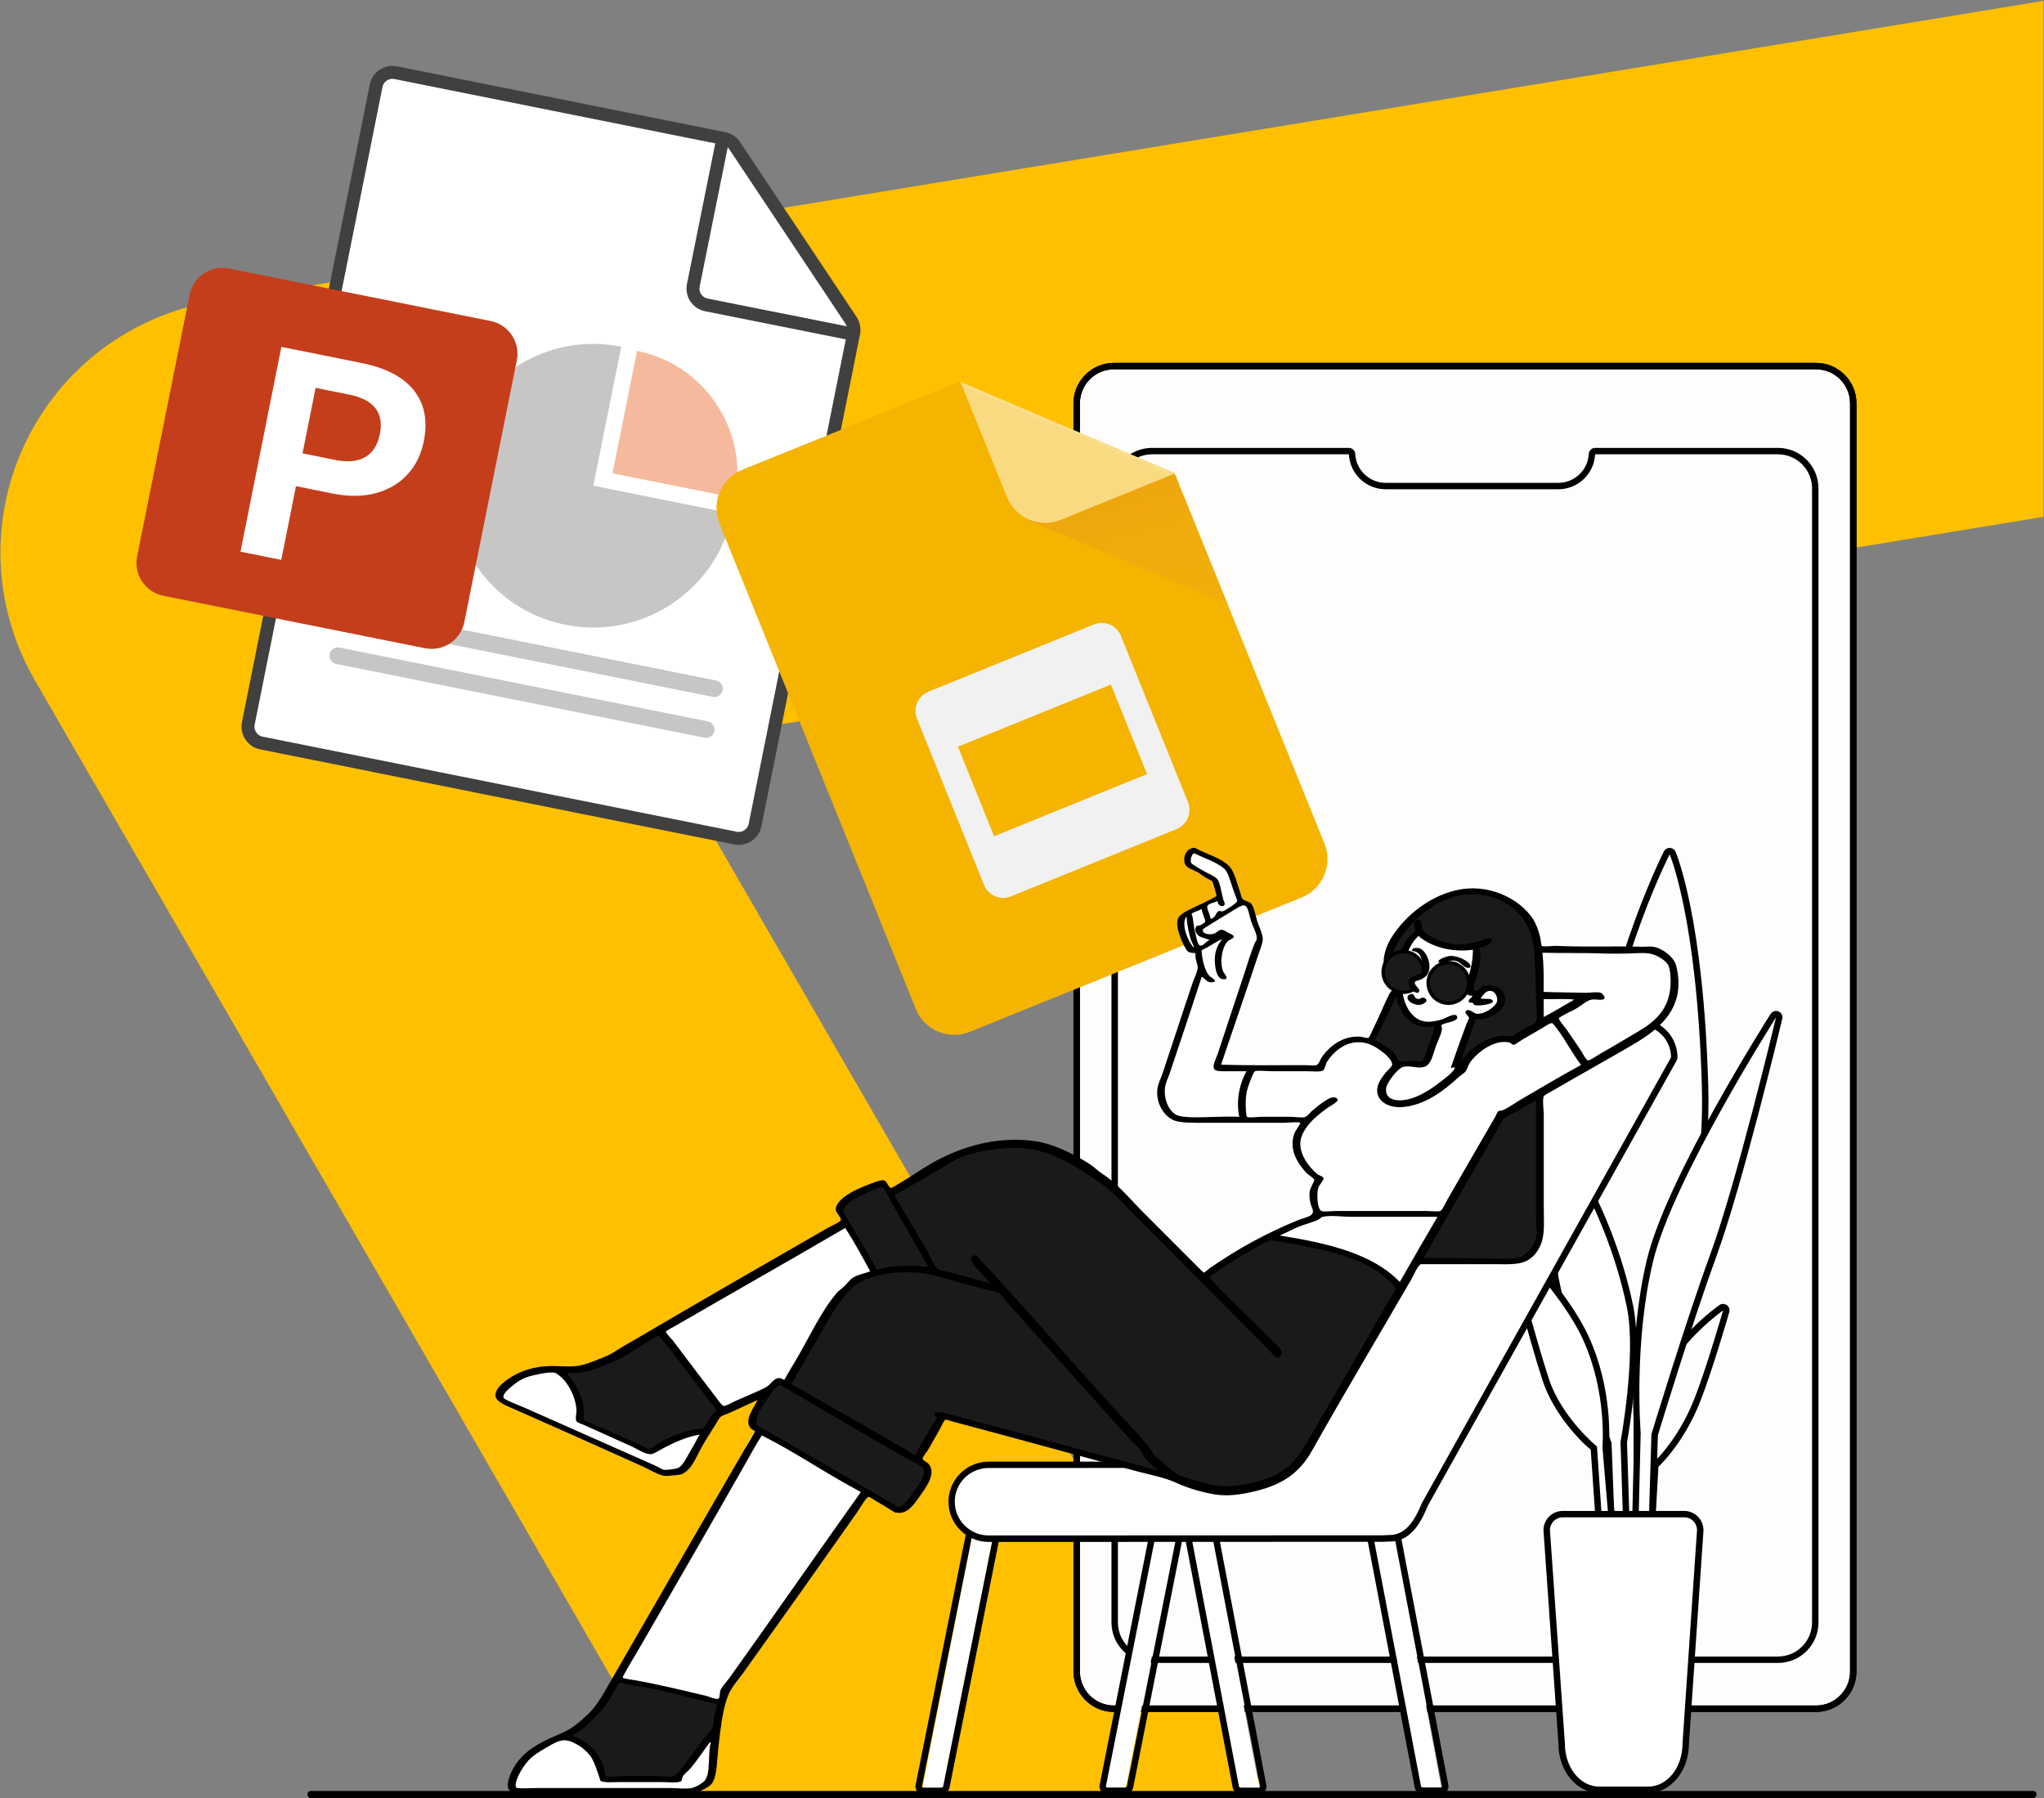 <svg xmlns="http://www.w3.org/2000/svg" xmlns:xlink="http://www.w3.org/1999/xlink" xml:space="preserve" overflow="hidden" viewBox="0 0 2044 1798"><rect x="0" y="0" width="2044" height="1798" fill="#808080" stroke="none"/><defs><path id="reuse-0" d="M3760.04 730.289c18.81 0 34.02 15.301 34.02 34.076V2032.35c0 18.86-15.28 34.07-34.02 34.07h-702.12c-18.81 0-34.02-15.3-34.02-34.07V764.365c0-18.849 15.28-34.076 34.02-34.076h702.12Zm0-6.431h-702.12c-22.29 0-40.44 18.183-40.44 40.507V2032.35c0 22.32 18.15 40.51 40.44 40.51h702.12c22.29 0 40.44-18.19 40.44-40.51V764.365c0-22.324-18.15-40.507-40.44-40.507Z"/></defs><defs><linearGradient id="b" x1="3031.78" x2="3077.56" y1="807.671" y2="979.493" gradientUnits="userSpaceOnUse" spreadMethod="reflect"><stop offset="0" stop-color="#ECA30E"/><stop offset=".1" stop-color="#ECA40D" stop-opacity=".996"/><stop offset=".2" stop-color="#EDA60D" stop-opacity=".992"/><stop offset=".3" stop-color="#EDA80D" stop-opacity=".992"/><stop offset=".4" stop-color="#EEA90D" stop-opacity=".992"/><stop offset=".5" stop-color="#EEAB0C" stop-opacity=".988"/><stop offset=".6" stop-color="#EFAC0C" stop-opacity=".984"/><stop offset=".7" stop-color="#EFAC0B" stop-opacity=".984"/><stop offset=".8" stop-color="#EFAD0A" stop-opacity=".984"/><stop offset=".9" stop-color="#EFAD09" stop-opacity=".98"/><stop offset="1" stop-color="#F0AE09" stop-opacity=".976"/></linearGradient><linearGradient id="c" x1="3049.02" x2="3093.94" y1="814.464" y2="985.254" gradientUnits="userSpaceOnUse" spreadMethod="reflect"><stop offset="0" stop-color="#ECA30E"/><stop offset=".1" stop-color="#ECA40D" stop-opacity=".996"/><stop offset=".2" stop-color="#EDA60D" stop-opacity=".992"/><stop offset=".3" stop-color="#EDA80D" stop-opacity=".992"/><stop offset=".4" stop-color="#EEA90D" stop-opacity=".992"/><stop offset=".5" stop-color="#EEAB0C" stop-opacity=".988"/><stop offset=".6" stop-color="#EFAC0C" stop-opacity=".984"/><stop offset=".7" stop-color="#EFAC0B" stop-opacity=".984"/><stop offset=".8" stop-color="#EFAD0A" stop-opacity=".984"/><stop offset=".9" stop-color="#EFAD09" stop-opacity=".98"/><stop offset="1" stop-color="#F0AE09" stop-opacity=".976"/></linearGradient><clipPath id="a"><path d="M1944 361h2044v1798H1944z"/></clipPath></defs><g transform="translate(-1944 -361)"><path fill="#FFC000" d="M3987.48 361.858v515.965L2604.14 1105.08l607.52 1050.78h-588.39l-644.62-1114.98c-41.85-72.398-45.48-160.609-9.69-236.186 35.79-75.578 106.41-128.697 188.93-142.29Z"/><path fill="#FFFDFC" d="M3056.82 2069.79c-20.56 0-37.34-16.71-37.34-37.32V765.168c0-20.539 16.71-37.31 37.34-37.31h703.32c20.56 0 37.34 16.697 37.34 37.31V2032.54c0 20.54-16.71 37.32-37.34 37.32h-703.32Z"/><use xlink:href="#reuse-0"/><use xlink:href="#reuse-0"/><path d="M3721.99 815.286c18.84 0 34.06 15.297 34.06 34.067V1983.37c0 18.83-15.29 34.06-34.06 34.06h-626.02c-18.84 0-34.07-15.3-34.07-34.06V849.353c0-18.843 15.31-34.067 34.07-34.067h196.93c.96 19.435 17.06 34.953 36.79 34.953h172.61c19.73 0 35.84-15.444 36.8-34.953h182.89Zm0-6.428H3539.1c-3.4 0-6.2 2.66-6.35 6.06-.81 16.182-14.19 28.893-30.45 28.893h-172.61c-16.25 0-29.62-12.711-30.45-28.893-.13-3.4-2.94-6.06-6.34-6.06h-196.93c-22.31 0-40.49 18.178-40.49 40.495V1983.37c0 22.31 18.18 40.49 40.49 40.49h626.02c22.31 0 40.49-18.18 40.49-40.49V849.353c0-22.317-18.18-40.495-40.49-40.495Z"/><path d="M3667.11 1671.29s-17.36 60.24-29.53 90.39c-16.6 41.16-41.45 63.11-41.45 63.11l-4.38 78.72-4.81-2.45 1.86-77.16s-4.24-28.6 14.97-76.71c17.51-43.75 63.34-75.9 63.34-75.9Zm0-6.43c-1.5 0-2.75.44-3.79 1.18-2.75 1.93-47.69 34.14-65.48 78.71-16.1 40.35-16.76 68.89-15.35 78.93-.15 0-2.01 77.16-2.01 77.16-.07 2.43 1.26 4.73 3.49 5.84l4.83 2.44c.89.44 1.93.74 2.95.74 1.12 0 2.23-.3 3.2-.81 1.85-1.11 3.11-3.04 3.19-5.17l4.29-76.13c6.46-6.28 26.7-27.94 41.08-63.63 11.72-29.05 27.89-84.55 29.6-90.54.29-.66.37-1.4.37-2.22.07-3.61-2.82-6.5-6.37-6.5Z"/><path d="M3613.64 1215.28s27.46 64.03 32.22 231.89c4.76 167.94-68.3 289.84-68.3 289.84v253.23l-11.98 1.26.45-253.68s-29.85-117.9-25.67-243.35c4.82-145.02 73.28-279.19 73.28-279.19Zm0-6.42c-2.46 0-4.62 1.33-5.73 3.48-.67 1.33-69.2 137.11-74.02 281.91-4.03 119.6 23.06 233.73 25.66 244.37l-.44 252.88c0 1.85.74 3.55 2.15 4.73 1.19 1.04 2.76 1.63 4.32 1.63h.67l11.98-1.26c3.27-.37 5.72-3.1 5.72-6.36v-251.53c8.48-14.93 72.77-134.09 68.31-291.69-4.69-167.21-31.56-231.59-32.67-234.24-.97-2.29-3.2-3.77-5.73-3.92h-.22Z"/><path fill="#FFF" d="M3564.21 2032.86c-.83 0-1.57-.3-2.16-.81-.67-.6-1.04-1.41-1.04-2.22l-8.65-225c-2.16-5.68-22.66-60-42.79-121.02-21.24-64.5-30.72-201.64-31.09-207.47-.07-1.57.89-2.89 2.39-3.33.29-.08.59-.15.81-.15 1.2 0 2.31.67 2.92 1.78 11.11 13.95 67.91 89.76 89.59 193.66 9.93 47.51-5.73 131.96-6.47 135.57l7.45 225.22c.07 1.7-1.27 3.18-3.05 3.33l-7.91.44Z"/><path d="M3482.82 1475.23c.15.28 65 80.62 88.08 193.06 9.79 47.49-6.39 134.48-6.39 134.48l7.28 226.21-7.65.44-8.6-225.76s-21.17-56.52-42.27-121.53c-20.97-64.88-30.37-206.47-30.45-206.9Zm0-6.37c-.59 0-1.1.07-1.68.22-2.95.82-4.86 3.54-4.64 6.58.37 5.85 9.78 143.51 30.81 208.45 19.41 59.7 39.11 112.96 42.06 120.81l8.52 224.72c.08 1.71.81 3.33 2.07 4.52 1.17 1.11 2.72 1.7 4.25 1.7.37 0 8.02-.44 8.02-.44 3.46-.23 6.1-3.11 6.04-6.59l-7.28-225.47c1.61-8.94 15.72-89.8 6.24-136.26-21.54-104.67-77.94-181.15-89.03-195.43.22.3.35.67.43.74-1.25-2.22-3.46-3.55-5.81-3.55Z"/><path fill="#FFF" d="M3590.09 1998.86c-.22 0-.5 0-.74-.07l-9.45-2.37c-1.46-.37-2.42-1.72-2.42-3.2l4.76-199.83c-.07-.59-6.96-90.89 12.33-172.44 19.28-81.62 117.84-238.95 122.03-245.61.59-.96 1.61-1.48 2.71-1.48.44 0 .8.07 1.24.22 1.47.59 2.21 2.15 1.84 3.7-.37 1.63-39.17 166.06-65.05 237.77-23.54 65.02-55.81 172.36-58 179.84l-5.95 200.36c0 .96-.51 1.85-1.25 2.44-.72.45-1.39.67-2.05.67Z"/><path d="M3720.03 1378.28s-39.23 164.64-65.7 236.83c-24.85 67.83-58.9 180-58.9 180l-6.01 200.33-9.56-2.37 4.82-199.36s-7.26-89.55 12.39-171.36c19.58-81.87 122.96-244.07 122.96-244.07Zm0-6.42h-.6c-1.04.07-2.07.44-2.88 1.04-.6.37-1.12.88-1.56 1.4-.15.21-.3.37-.38.58-4.96 7.84-104.19 164.27-123.77 245.92-18.98 79.29-12.99 166.78-12.54 173.05l-4.82 199.06c-.07 3.03 1.93 5.62 4.89 6.36l9.58 2.37c.52.15 1.04.22 1.56.22 1.4 0 2.74-.44 3.85-1.33 1.56-1.18 2.44-2.96 2.53-4.88l5.99-199.5c3.12-10.27 35.16-115.06 58.52-178.89 25.59-69.84 63.42-227.23 65.78-237.05.23-.59.3-1.26.3-1.93 0-3.46-2.81-6.35-6.3-6.42h-.15Z"/><path fill="#FFF" d="M3548.31 1903.86c-.59 0-1.19-.15-1.63-.44-.89-.52-1.5-1.48-1.57-2.52l-6.35-91.6c-9.09-7.08-37.8-34.9-48.85-68.34-13.71-41.48-38.1-133.23-38.32-134.12-.37-1.4.22-2.81 1.49-3.54.52-.29 1.05-.44 1.64-.44.82 0 1.64.3 2.23.89 2.1 1.98 52.29 49.59 73.84 96.17 24.76 53.37 20.14 106.95 19.91 109.23l7.76 88.43c.15 1.34-.67 2.67-1.95 3.17l-6.86 2.96c-.44.08-.89.15-1.34.15Z"/><path d="M3454.88 1605.22s50.81 48.72 72.13 95.29c24.34 53.31 19.41 107.8 19.41 107.8l7.65 89.09-6.77 2.96-6.32-92.94c-.37-.08-35.59-29.28-48.24-68.09-13.76-41.84-37.86-134.11-37.86-134.11Zm0-6.36c-1.11 0-2.21.3-3.24.89-2.43 1.48-3.69 4.35-2.95 7.09.22.89 24.27 92.93 37.88 134.56 10.43 31.94 36.46 59.89 48.15 69.13l6.18 90.35c.15 2.06 1.26 3.91 3.1 5.02 1.02.59 2.13.96 3.3.96.88 0 1.77-.15 2.57-.52l6.78-2.96c2.5-1.11 4.04-3.69 3.81-6.43l-7.57-88.57c.52-6.43 3.67-58.55-20-110.46-21.55-47.17-71.4-95.3-73.53-97.28-1.33-1.19-2.87-1.78-4.48-1.78Z"/><path fill="#FFF" d="M3543.66 2149.86c-20.54 0-37.25-20.48-37.25-45.66l-14.93-212.22c0-8.98 7.17-16.12 15.97-16.12h121.06c8.8 0 15.97 7.14 15.97 15.9L3630 2104.42c0 24.96-16.71 45.44-37.25 45.44h-49.09Z"/><path d="M3628.2 1878.24c7.12 0 12.83 5.69 12.83 12.81l-14.53 213.69c0 23.63-15.27 42.75-34.19 42.75h-49.23c-18.9 0-34.17-19.12-34.17-42.75l-14.98-213.69c0-7.12 5.79-12.81 12.83-12.81h121.44Zm0-6.38h-121.44c-10.61 0-19.28 8.6-19.28 19.19v.44l14.97 213.47c.09 26.97 18.25 48.9 40.63 48.9h49.23c22.32 0 40.5-21.93 40.63-48.9l14.54-213.47v-.44c-.07-10.59-8.67-19.19-19.28-19.19Z"/><path fill="#FFF" d="M3141.91 1836.86h-18c-.89 0-1.56.52-1.41 1.26l59.67 310.47c.16.68.98 1.27 1.87 1.27h18c.9 0 1.57-.52 1.42-1.27l-59.68-310.47c-.15-.74-.97-1.26-1.87-1.26ZM2928.34 1842.86h17.72c.88 0 1.54.52 1.4 1.26l-60.01 304.48c-.15.67-.96 1.26-1.84 1.26h-17.72c-.88 0-1.54-.52-1.39-1.26l60-304.48c.15-.74.96-1.26 1.84-1.26ZM3325.43 1836.86h-17.55c-.88 0-1.46.52-1.39 1.19l58.2 310.54c.15.68.96 1.27 1.83 1.27h17.55c.88 0 1.53-.52 1.39-1.27l-58.2-310.54c-.15-.67-.96-1.19-1.83-1.19Z"/><path fill="#FFF" d="M3111.1 1842.86h17.94c.89 0 1.56.52 1.42 1.26l-60.75 304.48c-.15.67-.97 1.26-1.86 1.26h-17.94c-.89 0-1.56-.52-1.41-1.26l60.74-304.48c.15-.67.97-1.26 1.86-1.26Z"/><path d="M3143.11 1836.3c.89 0 1.7.52 1.85 1.26l59.09 309.74c.15.67-.52 1.26-1.4 1.26h-17.82c-.89 0-1.71-.52-1.85-1.26l-59.09-309.74c-.15-.67.52-1.26 1.4-1.26h17.82Zm0-6.44h-17.82c-2.44 0-4.66 1.04-6.14 2.81-1.4 1.7-1.92 3.92-1.55 6.01l59.09 309.73c.74 3.71 4.14 6.45 8.14 6.45h17.82c2.43 0 4.66-1.04 6.14-2.81 1.4-1.7 1.99-3.86 1.54-6.01l-59.08-309.74c-.67-3.7-4.07-6.44-8.14-6.44ZM2946.58 1842.28c.89 0 1.56.52 1.41 1.25l-60.81 303.73c-.15.67-.98 1.26-1.87 1.26h-17.95c-.9 0-1.57-.52-1.42-1.26l60.81-303.73c.15-.66.98-1.25 1.87-1.25h17.96Zm0-6.42h-17.96c-4.03 0-7.53 2.72-8.2 6.49L2859.59 2146c-.37 2.22.15 4.44 1.57 6.05 1.49 1.78 3.73 2.81 6.2 2.81h17.95c4.1 0 7.53-2.73 8.21-6.49l60.81-303.65c.45-2.15-.14-4.36-1.56-6.06-1.42-1.78-3.73-2.8-6.19-2.8ZM3325.13 1836.3c.89 0 1.71.51 1.85 1.18l59.09 309.69c.15.65-.52 1.24-1.4 1.24h-17.82c-.89 0-1.7-.5-1.85-1.24l-59.09-309.69c-.15-.67.52-1.18 1.4-1.18h17.82Zm0-6.44h-17.82c-2.43 0-4.66 1.04-6.14 2.81-1.4 1.7-1.99 3.85-1.54 5.99l59.08 309.75c.67 3.71 4.07 6.45 8.14 6.45h17.82c2.44 0 4.66-1.04 6.14-2.81 1.41-1.7 1.92-3.93 1.56-6l-59.1-309.68c-.74-3.77-4.14-6.51-8.14-6.51Z"/><path d="M3129.7 1842.2c.87 0 1.54.52 1.39 1.26l-60.17 303.73c-.15.66-.97 1.25-1.86 1.25h-17.76c-.89 0-1.55-.51-1.4-1.25l60.17-303.73c.15-.66.97-1.26 1.85-1.26h17.78Zm0-6.34h-17.78c-3.99 0-7.45 2.72-8.12 6.49L3043.63 2146c-.45 2.15.14 4.35 1.54 6.05 1.48 1.78 3.69 2.81 6.13 2.81h17.76c4 0 7.39-2.73 8.12-6.42l60.19-303.72c.37-2.22-.15-4.44-1.56-6.06-1.55-1.78-3.75-2.8-6.11-2.8Z"/><path fill="#FFF" d="M2932.59 1899.86c-20.47 0-37.11-16.62-37.11-36.93 0-20.38 16.64-37 37.11-37l228.18-.08 228.79-409.32.22-.44c6.06-13.22 15.22-33.23 34.74-33.23h158.63c19.43 0 35.33 15.81 35.33 35.3 0 .52-.15 1.11-.37 1.56l-249.26 446.01c-4.43 10.71-13.9 33.76-34.89 33.76 0 0-6.2.3-7.76.3l-393.61.07Z"/><path d="M3582.99 1386.2c17.73 0 32.06 14.39 32.06 32.1l-249.13 445.59c-5.62 13.52-14.4 32.03-32.14 32.03 0 0-6.2.3-7.75.3l-393.36.15c-18.69 0-33.91-15.13-33.91-33.72 0-18.68 15.15-33.72 33.91-33.72l229.99-.09 229.64-410.54c5.98-13.13 14.4-32.1 32.06-32.1h158.63Zm0-6.34h-158.56c-21.5 0-31.17 21.1-37.6 35.12l-.22.45-227.63 407.08-226.24.06c-22.23 0-40.26 18.01-40.26 40.15 0 22.13 18.1 40.14 40.26 40.14l393.36-.15c1.63 0 8.12-.29 8.12-.29 22.61 0 32.66-23.84 37.54-35.64l248.91-445.3c.51-.96.81-2 .81-3.11 0-21.32-17.29-38.51-38.49-38.51ZM3977.3 2158.85H2254.66c-1.77 0-3.18-1.54-3.18-3.5s1.41-3.5 3.18-3.5H3977.3c1.78 0 3.18 1.54 3.18 3.5s-1.4 3.5-3.18 3.5Z"/><path fill="#FFF" stroke="#404040" stroke-miterlimit="8" stroke-width="12.965" d="m2668.09 499.527-328.33-65.84c-9.03-1.812-17.81 4.037-19.62 13.07l-127.83 637.583c-1.81 9.03 4.04 17.82 13.07 19.62l474.05 95.07c9.03 1.81 17.82-4.04 19.62-13.07l98.61-491.859c.86-4.332-.03-8.84-2.47-12.519l-116.5-174.948c-2.45-3.68-6.26-6.238-10.6-7.107Z"/><path fill="none" stroke="#404040" stroke-miterlimit="8" stroke-width="12.965" d="m2666.9 499.358-29.59 146.939c-1.82 9.021 4.05 17.792 13.11 19.6l147.56 29.461"/><path fill="#F5BA9D" d="M2581.04 711.858c67.68 13.56 111.54 79.376 97.98 147l-122.54-24.551 24.56-122.449Z"/><path fill="#C8C6C4" d="M2676.48 874.576c-16.46 82.005-100.64 133.204-182.73 107.118-62.38-19.827-103.62-81.696-97.87-146.866 7.54-85.743 87.28-143.618 169.36-127.175l-27.92 139.044 139.16 27.879Zm-24.65 207.764-114.6-22.96-139.16-27.88-114.6-22.97c-4.52-.9-8.92 2.03-9.83 6.55-.9 4.51 2.03 8.91 6.55 9.81l114.6 22.96 139.16 27.89 114.59 22.95c4.53.91 8.92-2.03 9.82-6.54.91-4.51-2.01-8.91-6.53-9.81Zm8.21-40.9-114.61-22.96-139.15-27.881-114.61-22.958c-4.51-.905-8.92 2.026-9.82 6.54-.91 4.515 2.03 8.914 6.54 9.819l114.61 22.96 139.15 27.87 114.59 22.97c4.53.91 8.92-2.03 9.83-6.54.91-4.52-2.02-8.91-6.53-9.82Z"/><path fill="#C43E1C" d="m2107.3 956.72 261.76 52.48c18.07 3.62 35.65-8.09 39.27-26.156l52.49-261.763c3.63-18.07-8.08-35.658-26.16-39.282l-261.75-52.483c-18.08-3.624-35.66 8.088-39.29 26.159l-52.48 261.764c-3.63 18.069 8.09 35.658 26.16 39.281Z"/><path fill="#FFF" d="M2305.78 724.041c24.14 4.856 41.52 14.005 52.17 27.413 10.64 13.416 13.92 30.41 9.82 50.955-2.64 13.198-8.15 24.288-16.54 33.287-8.39 9.003-19 15.175-31.83 18.532-12.82 3.341-26.94 3.466-42.33.369l-37.08-7.464-14.72 73.725-40.79-8.211 40.9-204.789 80.4 16.183Zm-59.25 90.326 32.38 6.515c12.62 2.539 22.71 1.6 30.31-2.803 7.58-4.414 12.47-12.103 14.66-23.072 4.26-21.299-5.96-34.441-30.68-39.416l-33.57-6.757-13.1 65.533Z"/><path fill="#F1F1F1" d="m3021.4 979.6-166.31 67.06c-10.55 4.25-15.7 16.34-11.42 26.86l67.3 165.7c4.27 10.52 16.4 15.64 26.95 11.38l166.31-67.05c10.56-4.26 15.7-16.34 11.43-26.86l-67.3-165.707c-4.28-10.514-16.41-15.637-26.96-11.383Zm53.14 149.17-153.52 61.89-36.24-89.22 153.52-61.9 36.24 89.23Z"/><path fill="url(#b)" d="m2955.17 874.426 199 84.656-52.8-131Z"/><path fill="#F4B400" d="m2903.38 742.858-217.09 87.887c-21.08 8.53-31.34 32.755-22.8 53.834l196.36 485.451c8.53 21.08 32.74 31.35 53.82 22.83l332-134.43c21.07-8.53 31.33-32.75 22.81-53.82l-149.86-370.489-115.23-27.687-100.01-63.576Z"/><path fill="#F1F1F1" d="m3038.06 985.362-165.7 67.308c-10.51 4.27-15.64 16.39-11.38 26.95l67.05 166.31c4.27 10.56 16.35 15.69 26.87 11.42l165.69-67.3c10.52-4.27 15.65-16.4 11.39-26.96l-67.06-166.301c-4.26-10.557-16.34-15.698-26.86-11.427Zm52.95 149.708-152.95 62.12-36.11-89.55 152.95-62.13 36.11 89.56Z"/><path fill="url(#c)" d="m2971.48 880.849 200 84.01-53.06-130Z"/><path fill="#FADA80" d="m2904.48 742.857 46.46 115.119c8.55 21.203 32.6 31.425 53.74 22.845l114.8-46.586-215-91.378Z"/><path fill="#FFF" fill-opacity=".102" d="m2903.48 742.857 1.29 3.208 210.52 89.792 3.19-1.297Z"/><path fill="#FFF" d="M3241.5 1827.8s61.14-106.01 117.23-203.37c.89-1.55 112.07-3.18 112.96-4.66 16.7-28.97 11.24-57.51 11.89-85.22 1.11-43.92.89-81.48.89-81.48l106.15-60.08s22.32-14.64 26.46-36.67c4.14-22.03-.66-41.1-17.88-44.35-17.22-3.27-116.79-1.26-116.79-1.26s-2.81-37.04-27.72-47.76c-24.91-10.72-55.81-19.21-89.08 6.8-57.51 45.03-28.53 79.32-28.53 79.32l-20.92 52.04s-20.84-8.49-33.27 3.4c-12.41 11.9-19.14 24.69-19.14 24.69l-102.75-1.7 42.65-125.37-10.19-34.52s-3.41-4.22-5.99-3.85c-2.52.37-3.41.45-3.41.45l-11.52-34.96s-32.23-21.96-36.67-17.89c-4.44 3.99-7.02 7.98-4.29 11.97 2.74 4 25.58 17.45 25.58 17.45l3.4 17.88-31.57 15.38s-7.47.52-5.54 11.09c1.92 10.57 6.28 24.25 10.65 26.01 4.36 1.79 7.69-.43 7.69-.43s0 11.08.44 14.04c.43 3.03 2.13 5.99 2.13 5.99l-39.24 113.84s-5.25 22.85 8.13 29.42c13.38 6.58 19.59 6.8 19.59 6.8l117.23-.44s-15.59 11.31-9.82 26.83c5.84 15.6 22.17 34.96 22.17 34.96s-6.8 5.47-5.55 13.68c1.26 8.21 3.85 20.48 3.85 20.48s-30.09 12.64-56.7 28.54c-26.61 15.96-57.13 32-57.13 32l-100.6-95.94s-53.74-44.51-105.35-34.97c-60.46 11.16-105.69 46.86-105.69 46.86s-3.85-10.65-12.8-8.13c-8.95 2.58-40.5 16.41-40.5 23.43 0 7.1 5.09 14.05 5.09 14.05l-232.77 136.83s-29.19 14.49-49.9 12.34c-20.69-2.14-41.9 2.22-49.45 8.95-7.53 6.73-16.62 13.89-12.34 18.33 4.22 4.43 163.73 75.47 163.73 75.47s15.08 3.4 21.74-5.53c6.64-8.96 32.37-50.35 32.37-50.35l50.26-27.27s-18.47 24.31-16.63 29.86c1.85 5.47 4.66 11.09 4.66 11.09L2542.23 2069s-16.78 21.29-39.26 29.87c-22.47 8.5-40.65 24.16-44.35 32.37-3.7 8.2-8.49 19-3.4 20.48 5.1 1.47 181.18 2.14 181.18 2.14s16.99-4.58 20.04-23.44c3.02-18.85 3.46-43.61 3.83-51.15.37-7.54 7.25-25.58 7.25-25.58l141.56-199.95s26.46 20.55 33.25 17.89c6.81-2.66 21.29-24.03 24.77-29.43 8.2-12.71-5.11-17.89-5.11-17.89l25.59-46.86 269.43 75.47s30.23 2.81 49.89-5.54c19.66-8.28 34.6-19.58 34.6-19.58Z"/><path fill="#1A1A1A" d="m3484.48 1383.97-25.43 15.42s-16.46-3.56-30.5 7.27c-14.03 10.81-21.15 25.2-21.15 25.2l-8.08-2.6 16.53-49.15s13.51.3 21.6-7.71c8.08-8.01 11.62-18.23 5.07-20.98-6.46-2.66-11.46-1.26-11.46-1.26l-11.46 7.27-5.96-4.68s1.99-10.96 4.63-18.82c2.64-7.86 2.14-25.65 2.14-25.65s-21.83 2.81-35.21-2.6c-13.37-5.41-20.79-11.94-20.79-11.94s-12.27 7.42-15.65 17.13c-3.45 9.64-4.63 15.79-4.63 15.79l-3.23 13.93-7.79-7.03s-4.41-22.4 10.13-37.66c14.63-15.28 39.25-44.19 67.83-44.04 28.51.15 65.11 10.61 69.07 47 4.12 36.47 4.34 85.11 4.34 85.11ZM3485.33 1458.86l-40.31 17.46-83.54 145.95 90.75.44s29.7 10.21 31.84-30.27c2.06-40.48 1.26-133.58 1.26-133.58Z"/><path fill="#1A1A1A" d="m3382.48 1385-12.96 37.73-29.39 2.13s-3.74-7.5-9.06-11.92c-5.4-4.4-15.59-9.33-15.59-9.33l22.03-48.75 5.62.44s-1.27 19.78 15.15 26.69c16.41 7.06 24.2 3.01 24.2 3.01ZM3344.48 1653.07s-4.36-15.01-28.61-28.68c-24.61-13.9-100.09-29.86-101.41-25.88 0 0-20.92 10.79-32.38 17.08-11.46 6.21-31.12 22.62-31.12 22.62l-93.81-88.7s-46.19-47.08-89.51-45.62c-16.19.52-41.25 1.71-63.5 10.21-37.33 14.33-70.73 38.81-70.73 38.81s-.67-10.28-8.95-8.51c-8.28 1.78-40.87 19.96-40.96 24.69-.07 4.73 3.85 12.35 3.85 12.35l32.37 51.15s-25.12 5.99-41.31 30.67c-16.27 24.77-45.17 79.32-45.17 79.32s-7.82-2.81-12.78 1.26c-4.95 4.14-25.58 34.37-23.88 39.25 1.7 4.81 7.25 8.94 7.25 8.94l136.01 81.83s13.97-8.65 20.92-18.78c6.94-10.12 12.71-21.58 10.64-24.69-2.07-3.1-8.51-7.69-8.51-7.69l23.88-44.34 232.77 61.35s19.66 17.01 60.54 11.09c40.88-5.91 49.16-5.99 78.87-51.16 29.58-45.08 85.53-146.57 85.53-146.57ZM2665.48 2062.83l-5.99 26.39-39.23 49.76-73.73.88s-1.56-20.13-12.79-27.2c-11.22-7.08-27.26-14.89-27.26-14.89s25.49-14.82 31.99-22.94c6.43-8.1 21.73-33.97 21.73-33.97l105.28 21.97ZM2665.37 1769.79c-1.57-1.84-61.19-77.93-61.19-77.93s-30.47 21.15-52.13 28.78c-21.66 7.65-55.57 11.03-55.57 11.03s17.03 7.19 21.14 20.79c4.03 13.5 5.59 28.35 5.59 28.35l70.21 33.05s21.15-16.23 33.63-17.34c12.47-1.1 24.56-5.06 24.56-5.06s15.32-19.84 13.76-21.67Z"/><path d="M3138.99 1208.86h-2.13c-7.97 1.76-9.6 10.33-8.12 15.36 1.54 5.17 8.27 6.06 13.65 9.39 2 1.25 4.43 3.18 6.79 4.64 2.52 1.56 6.5 3.11 7.24 4.29.52.82 4.29 13.3 3.84 14.48-.37.89-7.82 4.29-10.19 5.54-4.29 2.29-7.75 3.55-10.63 5.1-6.65 3.54-16.32 6.72-17.86 13.22-1.41 5.68 1.39 14.1 3.83 20.02 1.48 3.54 4.57 9.96 6.42 11.51 1.78 1.41 4.22 1.41 7.68 1.71-.81 6.12 2.44 10.86 2.14 14.91-.37 4.44-3.32 9.61-5.09 14.92-10.26 30.22-19.64 59.63-29.83 89.91-1.63 4.94-4.35 10.18-5.09 14.47-2.81 16.1 7.31 29.84 17.05 33.24 6.94 2.44 19.49 2.15 29.83 2.15h80.03c3.4 0 14.17-1.19 15.72 0 .6.44-4.94 8.34-5.53 9.81-6.72 16.62 3.09 31.11 11.88 40.49 1.33 1.39 7.38 5.17 7.69 6.79.21 1.48-4.14 7.76-4.66 11.89-.44 3.4-.07 6.79.45 9.83 1.03 6.21 5.1 9.23 1.25 13.21-1.92 2-9.15 3.78-11.52 4.66-32.99 13.22-62.16 29.41-89.84 48.53-1.33.96-5.62 4.66-5.99 4.66-.66 0-5.98-5.55-8.12-7.68-17.93-17.95-36.47-36.49-54.04-54.08-12.32-12.34-24.44-27.55-40.02-37.44-3.17-2.07-5.6-4.59-8.49-6.79-5.97-4.52-12.91-8.29-19.12-11.53-14.91-7.68-28.64-13.45-47.25-14.92-37.58-3.03-71.76 9.15-97.46 24.3-9.15 5.39-18.09 11.81-28.49 17.88-2.07 1.17-8.94 5.61-9.82 5.53-3.18-.37-3.85-7.01-7.68-7.68-2.66-.44-7.97 1.69-11.52 2.95-9.07 3.33-21.63 8.79-28.13 14.04-3.1 2.52-8.19 7.39-8.12 12.33.08 3.11 5.76 7.83 5.09 10.64-.44 1.78-10.19 6.06-14.46 8.5-63.2 36.27-125.45 72.16-188.2 109.02-7.23 4.21-14.39 8.2-21.7 12.78-4.65 2.96-7.83 4.81-14.03 7.25-6.43 2.5-14.54 6.05-22.14 7.68-10.49 2.21-22.31-.16-35.37.89-11.01.8-21.7 3.91-30.64 8.92-5.91 3.33-19.86 12.05-18.75 20.91.73 5.84 11.43 9.76 18.31 12.78 43.7 19.28 85.04 37.75 128.98 57.54 6.71 3.03 15.28 8.49 21.7 9.38 2.29.3 5.09-.3 8.12-.44 3.98-.23 7.24-.59 8.94-1.26 10.04-3.84 14.91-17.94 20.44-27.69 3.99-7.02 8.94-14.64 13.67-22.17 1.55-2.5 3.24-6.05 4.64-7.24 2.37-1.98 6.57-2.96 9.38-4.28 9.97-4.66 16.47-7.38 27.68-12.78-2.06 6.21-14.91 20.83-5.97 28.96.73.66 3.32 1.7 3.4 2.13.29.98-8.64 15.52-9.83 17.45-45.84 79.32-91.98 158.87-137.47 238.06-6.12 10.63-11.67 20.31-20.44 28.51-3.92 3.62-7.98 7.16-11.89 10.2-8.27 6.49-18.82 9.67-29.38 14.91-14.62 7.18-27.1 16.18-34.49 32-2.14 4.5-5.16 12.7-2.58 17.05 2.14 3.55 6.28 3.55 11.52 4.66h172.84c3.61-1.48 14.69-5.55 18.3-9.83 4.51-5.38 5.16-16.17 5.99-25.55.74-8.87 1.61-18.1 2.58-25.12 2.14-15.51 4.36-32.43 11.07-43.88 3.17-5.39 7.68-10.48 11.51-15.73 38.55-53.84 76.42-107.33 114.52-161.47 2.73-3.92 9.23-15.52 11.89-15.73 1.11-.07 5.68 3.39 7.23 4.28 3.24 1.85 5.61 3.11 7.68 4.29 5.02 2.87 10.34 7.98 16.17 7.68 9.23-.52 15.5-10.79 20-17.06 5.9-8.2 17.06-23.06 8.12-32.35-1.61-1.71-5.46-3.04-5.53-5.11-.08-1.39 4.66-7.09 5.98-9.38 4.28-7.53 7.02-12.55 11.07-19.57 1.26-2.14 4.13-9.31 5.98-9.82.45-.15 7.01 1.92 9.38 2.59 61.88 16.47 122.93 33.37 183.02 49.41 13.07 3.47 26.58 5.91 37.88 11.07 11.88 5.48 24.29 9.09 37.5 11.53 13.66 2.52 27.84.37 41.72-2.96 28.12-6.79 44.73-18.9 57.07-40.92 31.89-56.8 65.86-113.53 98.79-170.4 1.7-2.89 7.23-15.73 10.18-15.73H3438c12.41 0 23.55.81 31.9-2.96 7.97-3.63 13.66-11.59 16.17-20.47 2.73-9.59 1.7-22.15 1.7-34.5v-91.58c0-4.44-1.56-14.56 0-18.32.59-1.4 7.38-4.72 10.19-6.42 24.58-14.27 50.78-28.89 74.49-42.63 26.57-15.36 59.06-36.19 47.7-81.76-2.07-8.28-13.73-17.44-22.96-18.77-3.55-.52-6.79.15-11.08 0-29.31-.81-58.48.52-86.45-.89-2.44-.14-12.34 1.34-14.04 0-.28-.22-1.02-6.57-1.24-7.68-1.78-7.83-4.51-14.84-7.68-19.58-13.15-19.86-44.45-36.18-77.46-28.13-27.08 6.64-49.83 25.41-63.41 46.46-7.98 12.34-12.77 31.83-2.15 43.43 1.41 1.55 6.57 4.65 5.55 8.13-.46 1.48-2.37 1.25-3.85 2.57-.88.83-2.14 3.04-2.58 3.85-4.58 9.46-9.59 21.71-14.92 32.35-1.33 2.74-4.27 10.12-5.53 10.64-1.33.52-6.64-1.18-8.49-1.26-17.57-.81-29.84 9.53-37.07 19.14-2.58 3.39-3.76 8.42-6.42 9.38-2.28.8-7.9 0-11.88 0-29.23 0-55.09.37-83.43-.44 11.22-33.46 25.54-74.68 37.07-109.47 1.69-5.17 4.86-12.33 4.64-16.62-.22-4.96-3.77-11.97-5.53-17.44-1.63-4.94-2.96-13.66-5.99-17.43-1.76-2.22-6.86-2.59-8.92-5.09-1.2-1.48-1.63-5.03-2.59-7.68-2.51-7.18-4.66-16.18-8.49-22.17-6.57-10.11-25.7-14.7-36.26-20.9Zm29.39 57.1c1.1-1.33-.74-4.07-1.25-5.98-1.56-5.7-3.03-16.12-5.55-19.58-2.28-3.11-10.03-6.2-13.21-8.05-2.07-1.26-12.55-6.94-13.21-8.5-1.48-3.46 1.26-10.41 3.39-9.38 9.01 4.35 21.19 8.13 29.39 14.92 3.98 3.25 5.53 10.27 8.05 17.43.81 2.3 1.55 4.81 2.57 7.68.67 1.85 2.81 6.35 2.59 7.7-.44 2.06-12.77 9.89-14.91 10.18-.67.08-2.88-.66-3.4-.44-3.39 1.4-3.02 7.53-8.49 7.68.44-3.02-3.98-10.11-2.95-12.78.96-2.58 8.94-3.55 10.18-5.1-.5 3.63 4.22 7.31 6.8 4.22Zm266.09 33.24c-1.11-.74-4.81.59-7.68 1.7-15.06 5.9-31.97 5.98-46.01-.45-5.23-2.44-12.47-5.9-14.46-10.64-.23-.59-.3-8.05-2.95-8.93-2.07-.67-3.99.96-4.66 2.14-1.98 3.11 1.11 6.65.45 8.94-.45 1.39-5.02 4.28-6.35 5.98-7.75 9.53-11.89 24.15-13.67 38.79-9.22-12.42.37-31.41 6.8-40.05 13.95-18.75 37.51-39.74 66.01-41.29 37.65-2.07 64.6 22.6 66.44 58.8.81 15.58 1.7 32.43 1.7 50.67 0 4.59 1.7 14.11 0 17.88-.89 2-11.01 6.2-12.77 7.24-4.44 2.59-8.71 6.64-12.78 7.23-2.8.45-5.83-.66-8.49-.44-18.82 1.63-33.95 15.36-41.27 25.56 4.06-10.7 7.01-20.01 11.08-31.1.81-2.29 2.73-9.9 3.84-10.63 1.54-1.04 5.31-.08 7.24-.45 8.62-1.7 21.7-9.23 22.14-18.75.44-8.29-6.2-14.19-12.32-14.93-2.15-.22-9.31.15-10.19.44-1.41.52-4.22 5.46-6.35 5.09-5.47-.8.15-12.77 1.24-17.05 2.89-10.49 4-18.32 1.71-26.44 3.1.51 16.98-5.39 11.3-9.31Zm-275.46 25.92c.44 5.25 2.14 14.11 7.23 14.92 8.79 1.41 1.55-5.75.89-7.68-3.92-10.12-.74-24.82 4.64-30.2 1.56-1.56 6.07-2.74 5.98-4.66-.06-1.63-3.91-2.89-5.53-3.84-1.91-1.11-4.72-2.96-6.35-2.96-3.92 0-4.72 3.48-9.38 4.28-4.87.83-9.75-.65-9.82-3.83 0-1.11 2.88-2.81 3.84-3.41 9.75-6.2 17.06-10.4 26.44-16.17 2.28-1.41 8.71-6.06 11.88-5.09 3.4.96 4.73 11.14 6.42 16.17 1.92 5.76 6.06 12.55 5.53 17.43-.13 1.19-1.46 2.73-2.13 4.28-4.14 9.98-7.16 20.47-10.63 31.11-8.35 25.25-17.71 52.81-25.98 78.37-2 6.12-5.99 12.63-3.85 16.17 1.63 2.74 9.38 2.15 14.91 2.15h17.43c-6.35 10.93-10.93 28.65-7.23 45.58-15.73-.74-33.01.8-47.7.43-4.14-.06-9.97-.52-13.65-1.69-8.49-2.81-14.78-15.97-12.78-28.96.66-4.22 3.1-8.94 4.66-13.59 10.47-31.24 22.29-66.48 31.89-96.25 3.24 1.48 4.87 5.84 9.81 5.53 8.12-.5-.44-4.72-2.13-6.42-3.48-3.39-6.29-12.48-7.25-19.57-.96-7.38-1.24-5.47 4.29-8.49 4.65-2.59 13.06-8.05 15.73-8.5-5.09 6.13-8.2 13.44-7.16 24.89Zm-9.83-42.17c-.07.29-3.53 2.72-5.09 3.4-.66.28-2.51.06-2.95.43-3.33 2.52-1.56 6.88.44 8.94 2.96 3.11 8.27 3.18 12.34 5.55-4 .07-6.44 6.5-10.2 5.09-2.07-.74-3.62-8.79-4.65-13.22-1.41-5.69-1.78-11.52-2.58-15.73-.07-.59-1.04-2.22-.89-2.59.59-1.48 9.68-3.99 10.18-5.09-.5 2.73 4.14 11.22 3.4 13.22Zm-13.58 19.65c.82 2.13 2.52 3.98 2.15 5.98-4.96-4.88-13.45-23.41-7.25-31.11.74 9.09 2.44 18.1 5.1 25.13Zm253.32 136.72c-10.79 8.64-25.49 19.73-41.29 21.71-9.96 1.26-19.11-2.06-17.41-12.33.96-5.98 11.88-19.65 17.04-20.91 7.53-1.76 13.15 2.07 21.27 0 1.63-.43 4.13-2.8 5.09-4.28 2.89-4.2 3.85-9.67 6.35-16.62 2.15-5.83 5.92-12.99 5.99-17.43 0-1.18-1.11-2.59-.44-3.39 2.29-2.59 15.94-3.18 15.72-7.68-.3-6.29-11.74.8-14.47 1.69-4.43 1.48-9.15 2.29-12.78 2.59-17.42 1.18-26.27-16.48-27.68-31.54-.14-1.48-.66-3.92-.44-5.11.07-.29 1.17-.51 1.26-2.13.22-2.44-.45-4.88-.45-7.25.15-15.43 7.16-32.05 15.73-39.59.81-.74.65.37 1.24.89 11.9 9.6 31.69 15.73 53.24 12.77-.07 10.79-1.62 17.51-4.29 26.82-2.2 7.83-6.79 19.58 3.85 19.13-.81 2.81-5.02 3.54-3.4 6.43.81 1.4 1.55-.37 3.84.89.89.51.45 1.84 2.15 2.14 5.68 1.04 17.63-1.48 17.85-3.4.61-4.28-8.62-2.28-12.32-3.39 3.55-4.52 5.9-8.65 11.51-7.24 3.18.8 5.69 6.27 5.1 9.81-.89 5.4-12.63 13.6-20.44 12.79-2.89-.3-6.95-4.96-9.84-3.4-4.2 2.22 1.85 5.25 2.15 7.68.07.59-1.78 3.92-2.58 5.99-5.53 14.84-11.08 30.43-15.72 43.87 1.24.07 3.31-1.19 4.27 0-1.85 3.92-6.12 7.25-10.1 10.49Zm160.06-124.83c7.23.29 14.39 0 21.7 0 7.6 0 15.87-1.19 22.96 0 6.72 1.1 16.46 6.86 18.74 11.89 2 4.43 2.52 13.44 2.15 20.01-1.47 24.23-15.73 36.28-32.34 46.03-11.73 6.87-24.35 14.62-37.06 21.71-2.88 1.63-11.37 7.39-12.78 7.24-2.57-.22-5.75-7.46-7.66-10.2-5.55-8.05-9.01-13.51-14.48-21.27-.67-.96-7.9-9.16-7.24-11.08.08-.22 6.29-3.69 8.12-4.65 3.41-1.92 5.33-2.44 8.5-4.29 6.93-3.98 10.48-8.27 16.16-9.37 3.55-.68 11.53 1.54 12.77-1.26.74-1.62-2.65-5.17-3.83-5.53-3.7-1.2-10.34.06-14.91 0-10.93-.31-27.62-.31-42.16-.89.15-13.67.22-27.19-1.26-39.16 21.86.59 40.68-.07 62.62.82Zm-170.33 72.83c-2.36 9.08-5.25 16.98-8.49 26-.74 2.07-2.59 8.05-3.4 8.49-2.37 1.33-9.97 0-11.88 0-3.03 0-10.27 1.04-12.34 0-1.18-.59-2.29-5.02-3.4-6.42-5.31-6.72-13.14-11.09-20.44-14.03 7.75-14.04 14.17-29.56 21.7-43.88 3.92 18.32 15.13 33.53 38.25 29.84Zm109.04-9.39v-17.86c10.05.29 21.26-.6 30.64.44-10.18 5.83-20.08 12.03-30.64 17.42Zm-21.7 81.84c-6.42 3.7-12.84 8.66-19.57 11.53-.74.3-3.61.37-4.28.89-.74.52-1.99 3.98-3.4 6.42-16.46 28.08-30.71 53.26-46.8 80.97-2 3.46-5.54 11.51-7.68 12.33-2.51.96-9.53 0-14.47 0h-89.41c-4.43 0-12.41 1.11-14.91 0-4.58-2.07-4.88-18.69-2.96-23.86.74-2 5.46-7.16 5.09-8.94-.37-1.77-4.64-2.81-5.97-3.83-7.9-6.29-21.41-22.54-16.17-37.46 4.43-12.55 15.94-21.65 25.99-28.96 2.66-1.91 10.47-5.83 10.19-8.11-.45-3.26-5.92-2.89-9.38-.89-6.86 3.98-10.56 7.31-16.17 11.89-2.14 1.77-4.66 5.75-7.68 6.42-3.1.59-9.23-.43-14.02-.43h-28.95c-4.42 0-12.77 1.32-14.47 0-.96-.74-1.25-9.68-1.25-12.79 0-10.86 1.7-15.95 4.64-23.41.96-2.52 3.4-8.79 4.66-9.38 2.22-1.04 11.82 0 17.06 0h34.48c5.16 0 14.1 1.03 16.6-.89 1.77-1.33 2.66-6.65 3.84-8.5 5.76-9.08 16.47-18.98 29.83-19.56 9.82-.46 16.17 3.02 22.97 7.68 4.13 2.87 12.62 9.52 12.32 14.92-.07 1.91-5.38 6.2-6.79 8.12-2.51 3.24-5.03 6.72-6.42 9.83-6.95 15.79 7.59 25.32 22.96 24.3 23.48-1.63 43.05-17.36 56.63-29.85 2.44-2.22 5.53-3.98 6.79-5.54 1.98-2.44 2.66-5.99 4.28-8.49 5.91-9.31 23.47-23.93 39.12-20.91 1.85.37 4.07 2.59 4.66 2.59 1.55 0 7.75-4.58 9.38-5.54 7.53-4.44 11.73-6.79 19.11-11.08 3.77-2.15 9.38-6.65 11.08-4.65 10.49 12.03 17.35 27.04 28.14 41.29-20.53 11.22-39.44 22.53-59.07 33.89Zm-23.85 29.33c1.85-3.16 3.39-7.16 5.09-8.93 3.55-3.63 11.45-6.65 16.17-9.39 5.83-3.39 11.89-7.01 16.61-9.38v119.3c0 5.68 1.11 11.66.45 16.62-1.04 7.46-7.75 16.62-14.47 20.02-6.14 3.1-15.06 2.14-24.29 2.14-24.36 0-50.65-.88-74.05-.45 22.88-40.99 49.98-87.52 74.49-129.93Zm-547.07 144.42c-3.11-.89-11.08-2.07-13.22-3.41-3.54-2.14-7.98-13.73-10.64-18.32-9.14-15.8-17.78-29.91-27.24-46.01-1.55-2.66-5.53-8.57-5.1-9.83.15-.44 6.73-3.92 8.14-4.64 14.83-8.35 27.68-16.18 41.26-23.86 5.1-2.81 10.85-7.1 16.61-9.38 12.56-5.03 34.11-8.87 51.98-9.39 36.32-.96 65.34 20.09 89.41 36.63 10.71 7.33 20.37 18.7 29.82 28.15 43.64 43.66 86.82 87.32 130.68 131.19 3.11 3.1 12.62 14.25 15.36 14.04.44 0 3.68-3.11 3.83-3.85.68-3.77-5.24-8.64-7.68-11.08-16.82-16.84-31.82-31.47-47.25-46.83-6.49-6.5-12.99-12.64-17.85-19.13 14.24-9.68 28.79-19.42 44.66-28.14 3.68-2 12.63-7.68 16.17-8.05 4.73-.52 12.84 1.62 19.12 2.58 6.65.96 13.36 2.44 18.3 3.4 29.54 5.9 58.18 14.1 77.9 30.65 3.61 3.03 10.27 8.49 10.18 11.9 0 1.85-4.79 7.97-6.79 11.51-25.25 43.96-48.36 84.58-73.67 127.8-9.6 16.47-17.57 32.27-31.54 41.73-11.95 8.12-31.82 14.03-51.08 15.73-14.98 1.33-24.88-2.36-36.62-5.53-6.65-1.78-13.22-3.18-18.32-5.99-3.68-2.08-7.53-5.91-11.51-9.39-3.92-3.39-8.64-6.42-11.52-9.81-1.85-2.22-2.8-4.96-4.65-7.24-12.48-15.45-26.43-29.33-39.57-43.88-43.41-48.08-85.43-96.25-129.87-144.41-2.21-2.37-3.9-5.32-6.42-4.28-7.08 3.02 2.36 12.33 4.65 14.92 1.92 2.07 4.07 4.35 5.98 6.42 1.85 2 5.02 5.02 4.66 6.35-11.97-3.46-25.48-6.94-38.17-10.55Zm-62.17-5.55c-3.39.52-10.11 2.74-11.88 2.14-1.56-.51-2.96-4.94-4.29-7.23-7.53-13.22-14.32-24.38-21.26-36.2-1.55-2.58-8.27-12.41-8.12-15.36.15-2.15 3.68-5.98 5.09-7.24 3.62-3.18 9.08-5.61 15.72-8.94 2.74-1.4 17.28-9.01 19.13-6.42 4.05 5.68 7.38 12.99 11.08 19.56 11.06 19.58 23.18 40.12 33.65 59.25-12.54-1.1-27.01-1.25-39.12.44Zm510.9 14.93c-27.17-28.37-72.13-38.86-120.05-46.47 5.61-2.44 11.66-5.68 18.32-8.49 6.49-2.8 13.95-4.36 20-7.24 1.63-.74 2.96-2.59 4.66-2.96 7.81-1.84 19.63 0 28.49 0h85.56c.3 0 .52.07.45.44-12.62 21.36-25.03 43.14-37.43 64.72Zm-633.08 104.81c-4.44 2.74-14.41 6.72-21.27 9.83-3.24 1.48-6.42 2.72-10.64 4.65-3.09 1.48-9.29 4.95-11.06 4.66-2.15-.37-6.14-6.59-7.68-8.5-15.37-19.95-28.14-36.94-42.97-56.65-1.11-1.48-7.61-7.84-7.24-9.4.15-.5 8.94-5.16 11.08-6.42 56.04-32.5 113.48-64.93 167.74-96.69 1.24-.74.74.08 1.24.89 8.58 13.07 17.65 29.91 24.29 42.18-5.75 2.22-12.17 3.17-17.41 6.42-2.59 1.56-5.03 5.02-7.68 7.68-2.73 2.74-6.06 4.95-8.12 7.24-15.58 18.03-27.62 44.4-40.03 65.59-4.42 7.55-8.85 14.79-12.76 21.73-8.49-5.92-12.4 3.61-17.49 6.79Zm181.76 27.26c-4.36-1.18-12.69-2.96-14.02-.44-.82 1.54 2.35 2.5 2.13 4.65-.15 1.18-3.91 6.12-5.53 8.93-4.06 7.09-6.72 11.46-10.64 18.32-1.26 2.21-4.35 9.09-5.09 9.39-1.63.59-6.13-3.4-7.68-4.29-36.77-20.98-71.98-41.22-108.53-62.19-1.99-1.19-7.46-3.18-7.68-4.66 0-.08 3.03-4.95 3.84-6.43 9.23-15.8 18.23-31.61 26.81-46.45 5.09-8.87 9.74-17.88 15.71-26 5.77-7.83 12.78-16.99 20.46-21.73 6.42-3.98 16.83-7.01 25.99-8.94 10.25-2.13 21.04-2.28 31.89-1.69 13.95.67 27.25 5.54 41.28 9.37 9.73 2.67 20.88 5.55 30.19 8.07 3.68 1.02 8.19 1.32 10.63 2.57 2.52 1.26 5.61 6.07 8.94 9.83 42.07 46.99 83.34 93.3 125.13 139.31 3.11 3.4 7.16 6.51 9.38 9.83 1.48 2.21 1.7 4.36 2.59 5.53 2.72 3.85 7.01 7.46 10.18 10.2.81.66 3.03 1.33 2.59 2.96-69.03-18.32-139.03-37.83-208.57-56.14Zm-288.6-77.12c16.69 20.01 32.71 42.18 49.4 63.89 1.69 2.22 7.23 8.72 7.23 9.38-.07.82-3.7 3.63-4.29 4.28-1.83 2.3-7.16 12.94-9.37 14.05-1.69.81-6.06.36-8.5.88-12.47 2.52-23.69 7.17-34.02 12.78-3.18 1.7-9.53 6.79-11.89 6.79-1.26 0-5.02-2.65-7.68-3.83-16.91-7.61-31.53-13.9-48.14-21.27-2.36-1.04-8.27-2.96-8.49-3.41-.74-1.25.15-6.36 0-8.49-.89-15.29-8.56-28.37-16.17-37.09-2.88-3.31 3.61-1.55 6.79-1.7 8.64-.43 17.8-3.17 25.99-6.35 7.98-3.17 16.32-6.49 22.96-10.18 12.47-7.03 23.63-15.45 34.48-20.91.59-.3 1.11.37 1.26.44.59.08.07.3.44.74Zm29.75 115.45c-2.95 5.02-6.86 13.74-11.95 15.74-2.15.88-10.93 1.99-13.59 1.7-2.07-.23-6.13-3.04-9.82-4.65-44.52-19.8-86.31-38.2-130.67-57.91-2.52-1.11-19.35-7.47-20.02-9.4-1.33-3.83 5.02-8.79 7.68-11.07 8.57-7.46 14.17-9.9 25.99-12.34 5.09-1.04 13.06-2.65 17.43-1.69 1.91.43 4.86 2.95 6.42 4.28 7.01 6.35 14.32 18.99 15.35 32.35.3 3.4-1.48 8.79 0 11.9.67 1.39 6.28 3.02 8.94 4.28 17.13 7.83 30.56 13.67 46.43 20.91 4.72 2.13 13.45 8.05 19.2 7.68 3.02-.22 8.05-3.7 11.51-5.55 11.23-5.98 23.7-11.74 37.07-14.03-2.95 5.46-6.21 11.38-9.97 17.8Zm91.56-66.92c39.94 23.64 82.9 48.38 124.32 72.4 3.47 1.98 16.76 7.89 17.87 10.62 3.1 7.98-7.24 19.51-9.38 22.62-2.65 3.83-10.03 15.88-15.73 16.16-.81 0-5.16-3.39-8.12-5.09-39.13-22.9-77.14-44.4-116.21-67.29-4.35-2.58-16.54-8.06-17.41-11.09-.67-2.13.66-7.09 1.7-9.81 1.61-4.22 5.23-9.76 9.36-15.75 2.96-4.28 8.79-13.73 12.78-13.21.52.07.52.29.82.44Zm-51.91 292.66c-3.11 4.28-7.46 8.57-8.94 12.33-.51 1.26-.44 7.25-1.7 8.12-2.07 1.34-9.95-2.07-11.88-2.57-25.17-5.98-46.06-11.16-71.54-15.75-1.99-.37-11.44-1.47-12.33-2.57-.52-.6 1.11-3.11 1.26-3.41 4.49-8.2 11.89-20.45 15.35-26.37 35.59-61.52 70-121.13 104.32-181.49 5.68-10.03 11.38-20.45 17.43-30.2.81-1.33 1.55-.3 2.14 0 33 16.62 63.79 38.11 97.53 55.76-42.82 60.06-88.08 125.35-131.64 186.15Zm-129.87 34.5c6.57-7.03 10.56-13.97 15.36-22.17 1.85-3.1 3.62-8.72 6.79-7.68 7.69 2.51 15.87 3.03 24.66 4.66 20.01 3.83 38.99 9.22 59.21 14.03 3.11.74 10.93 2.14 11.51 3.4.37.8-2.13 8.2-2.57 10.63-.67 3.92-.67 8.64-1.7 11.53-1.48 3.92-6.35 8.34-9.38 12.33-6.94 9.23-11.22 15.95-18.76 25.11-1.83 2.29-8.18 10.72-10.62 11.53-4.07 1.26-11.67 0-17.06 0h-34.04c-2.66 0-14.98 1.55-17.05 0-.3-.22-1.11-5.09-1.69-7.24-5.47-18.62-14.92-26.22-31.89-33.24 11.36-5.68 18.52-13.6 27.23-22.89Zm105.58 67.72c-1.77 2.44-9.38 6.94-13.21 7.68-6.05 1.2-14.32 0-21.72 0h-132.81c-6.2 0-19.86.83-20.9-.43-2.65-3.25 2.59-13.23 4.29-16.19 6.94-12.1 12.99-16.53 25.1-23.41 5.76-3.24 12.62-8.2 19.56-7.68 10.12.74 20.68 9.68 25.1 15.73 4.22 5.84 7.24 16.4 9.38 22.61.59 1.78.08 1.47.89 2.15 2.59 2.13 13.95 1.24 19.11 1.24h41.29c5.6 0 17.34 1.19 20-.87 1.18-.89.89-3.26 1.7-4.66 1.48-2.67 5.24-5.17 7.68-8.13 6.27-7.38 11.73-15.8 17.05-22.97.89-1.26 2.73-4.07 3.39-2.96-3.39 11.01.08 29.78-5.9 37.89Z"/><path d="M3356.19 1354.88c-.59-.17-4.3.55-4.66 3.18-.67 4.54 6.88 7.71 11.1 7.8 4.13.08 11.25-3.83 5.99-6.85-2.67-1.59-4.22 1.28-6.44.96-5.1-1.03-2.81-4.22-5.99-5.09Z"/><path fill="#1A1A1A" d="M3346.98 1353.86c-10.94 0-19.95-8.6-20.48-19.52-.22-5.51 1.65-10.7 5.33-14.77 3.67-4.07 8.7-6.41 14.18-6.71h.97c10.96 0 19.95 8.59 20.48 19.51.22 5.51-1.65 10.71-5.33 14.78-3.67 4.07-8.7 6.41-14.18 6.71h-.97Z"/><path d="M3347.48 1314.36c9.87 0 18.1 7.76 18.56 17.75.44 10.29-7.43 18.94-17.67 19.46h-.89c-9.87 0-18.11-7.75-18.56-17.74-.51-10.29 7.42-18.94 17.66-19.47h.9Zm0-3.5h-1.05c-5.85.3-11.27 2.83-15.2 7.16-3.94 4.32-6.03 9.98-5.72 15.88.52 11.79 10.17 20.96 21.97 20.96h1.04c5.86-.3 11.28-2.83 15.21-7.17 3.93-4.31 6.02-9.98 5.72-15.88-.59-11.7-10.24-20.95-21.97-20.95Z"/><path fill="#FFF" d="M3367.29 1314.86s8.58 13.9 3.81 18.19c-4.77 4.22-15.62 8.83-15.62 8.83l5.94 11.98h7.19l8.87-26.57-10.19-12.43Z"/><path fill="#1A1A1A" d="M3392.46 1364.86c-11.21 0-20.44-8.39-20.97-19.05-.55-11.02 8.44-20.44 19.98-20.95h.99c11.23 0 20.44 8.38 20.99 19.05.22 5.36-1.69 10.44-5.46 14.41-3.77 3.96-8.92 6.25-14.52 6.54h-1.01Z"/><path d="M3392.48 1325.28c9.87 0 18.1 7.77 18.56 17.75.44 10.3-7.43 18.95-17.67 19.47h-.89c-9.88 0-18.04-7.75-18.57-17.67-.44-10.29 7.43-18.94 17.67-19.47.31-.08.59-.08.9-.08Zm0-3.42h-1.05c-12.1.59-21.52 10.89-20.93 23.04.53 11.79 10.18 20.96 21.98 20.96h1.04c5.86-.3 11.28-2.83 15.21-7.17 3.93-4.31 6.02-9.98 5.72-15.88-.52-11.7-10.18-20.95-21.97-20.95Z"/><path d="M3360.88 1353.86h.9c5.15-3.27-4.62-7.35-2.76-11.06.52-1.04 4.17-1.42 6.64-2.67 1.05-.52 4.17-2.82 4.7-3.42 7.45-8.02.22-26.72-8.2-27.77-1.12-.15-6.79-.43-6.05 2.53.31 1.18 2.76-.07 6.05 2.6 3.27 2.67 5.44 11.14 4.69 16.25-1.04 7.35-12.89 5.58-14.17 11.14-1.12 5.05 2.24 10.61 8.2 12.4ZM3393.39 1316.94c-1.64.13-12.5 3.21-10.72 6.14 1.57 2.64 11.1-1.58 12.43-1.65 9.91-.36 11.26 6.86 16.7 7.42.29 0 2.09.15 2.53-.85.52-1.07-.38-3.35-2.84-5.2-6.84-5.01-14.44-6.29-18.1-5.86Z"/></g></svg>
